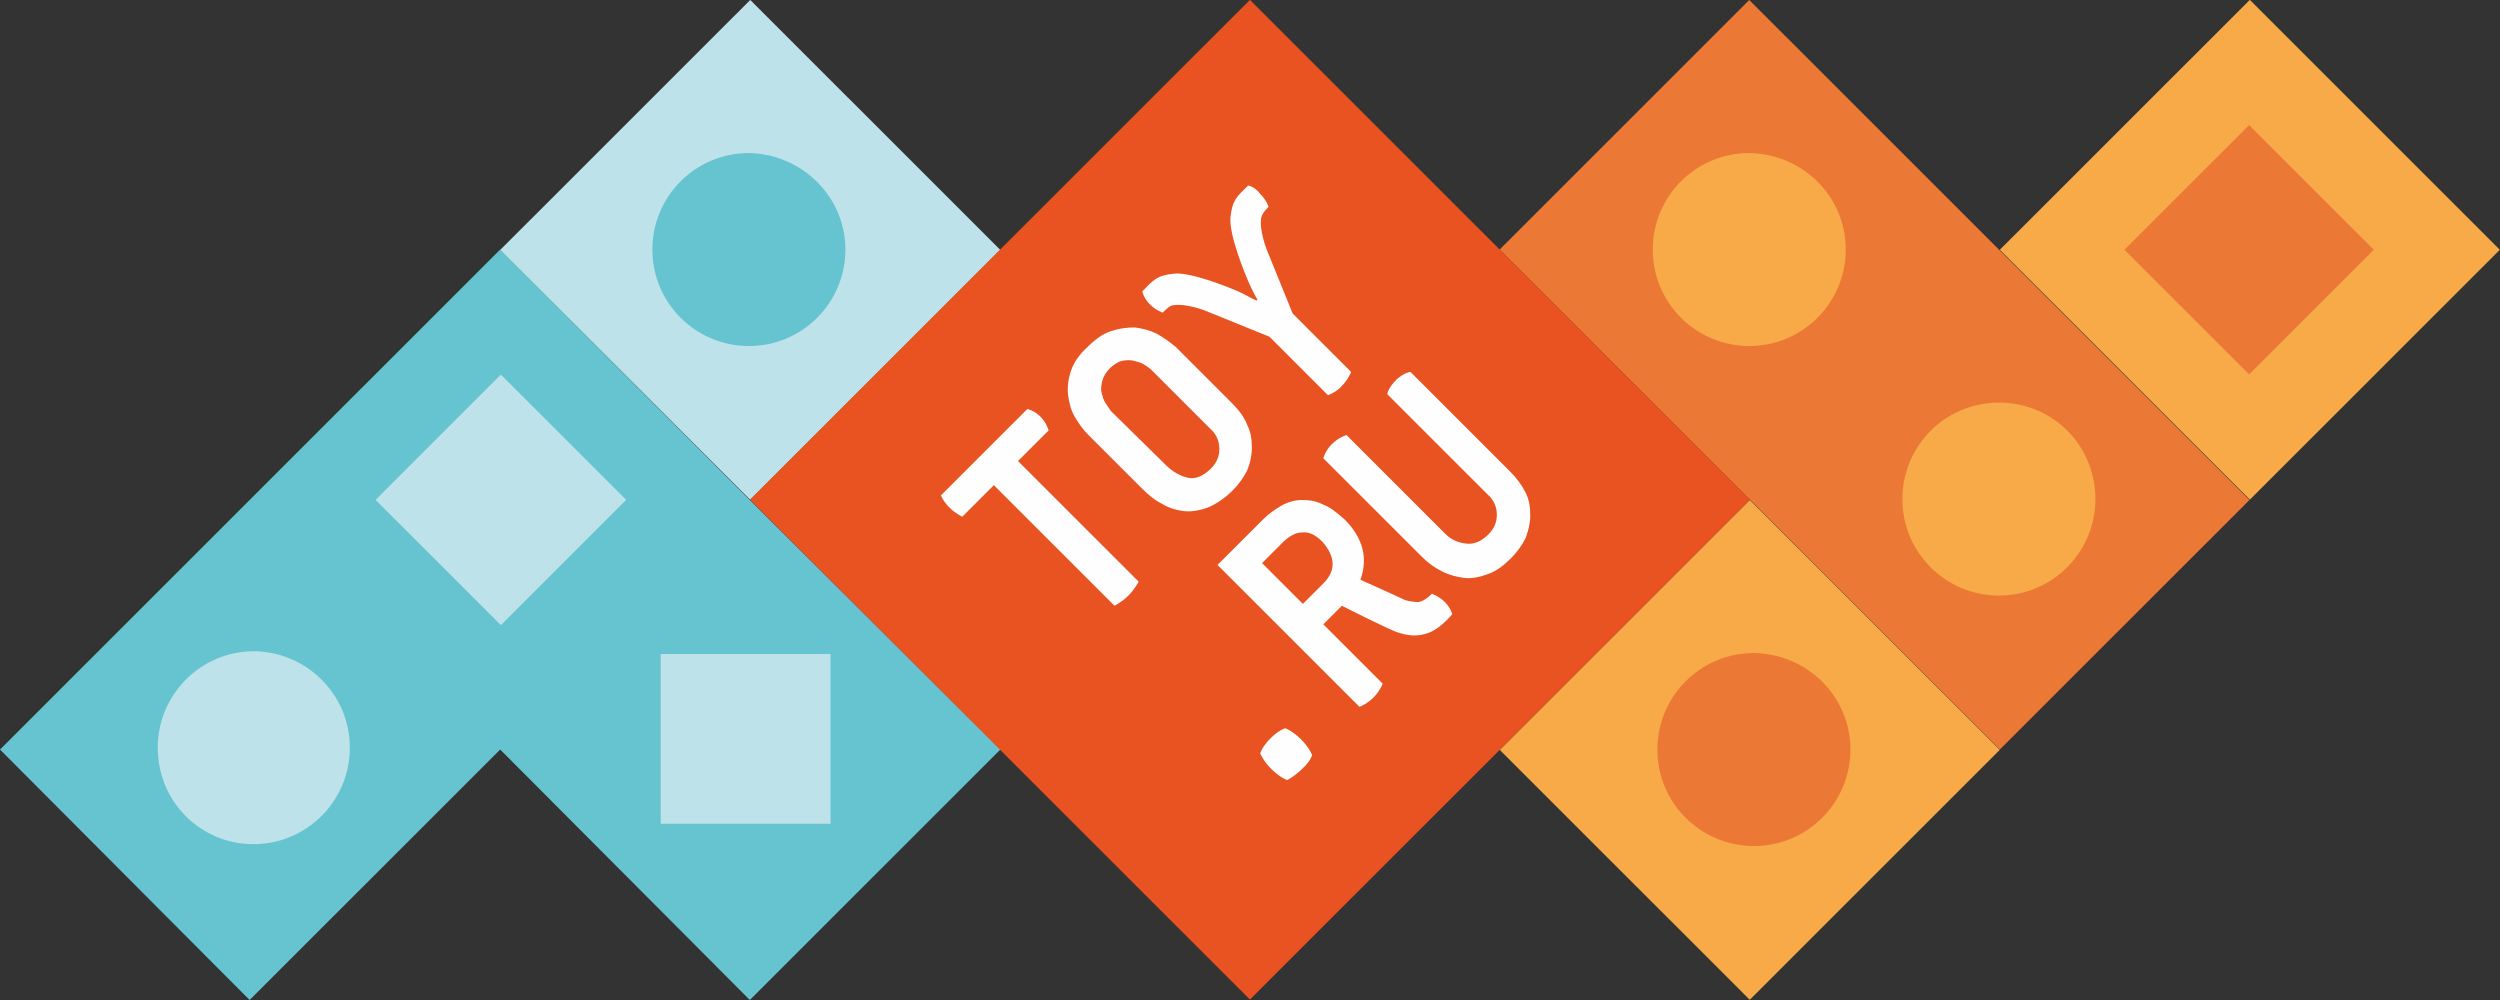 <svg width="180" height="72" viewBox="0 0 180 72" fill="none" xmlns="http://www.w3.org/2000/svg">
<rect x="0" y="0" width="180" height="72" fill="#333333" stroke="none"/>
<g clip-path="url(#clip0_763_174)">
<path d="M72.027 53.967L53.987 36L36.013 17.967L17.973 36L0 53.967L17.973 72L36.013 53.967L53.987 72L72.027 53.967Z" fill="#66C3D0"/>
<path d="M54.018 -0.003L36.018 17.991L54.018 35.985L72.019 17.991L54.018 -0.003Z" fill="#BDE2EA"/>
<path d="M36.061 26.971L27.039 35.992L36.064 45.011L45.086 35.99L36.061 26.971Z" fill="#BDE2EA"/>
<path d="M59.8 47.087H47.572V59.31H59.8V47.087Z" fill="#BDE2EA"/>
<path d="M60.869 17.967C60.869 21.774 57.795 24.913 53.92 24.913C50.111 24.913 46.971 21.84 46.971 17.967C46.971 14.16 50.045 11.021 53.92 11.021C57.728 11.087 60.869 14.16 60.869 17.967Z" fill="#66C3D0"/>
<path d="M161.96 36L145.323 19.369L125.946 0L107.973 17.967L127.35 37.336L143.987 53.967L161.96 36Z" fill="#EB7835"/>
<path d="M125.982 35.998L107.982 53.991L125.982 71.985L143.983 53.991L125.982 35.998Z" fill="#F7AA47"/>
<path d="M132.895 17.967C132.895 21.774 129.822 24.913 125.946 24.913C122.138 24.913 118.998 21.84 118.998 17.967C118.998 14.16 122.071 11.021 125.946 11.021C129.822 11.087 132.895 14.16 132.895 17.967Z" fill="#F7AA47"/>
<path d="M150.869 35.933C150.869 39.74 147.795 42.88 143.92 42.88C140.111 42.88 136.971 39.807 136.971 35.933C136.971 32.126 140.045 28.987 143.92 28.987C147.795 28.987 150.869 32.059 150.869 35.933Z" fill="#F7AA47"/>
<path d="M133.229 53.967C133.229 57.774 130.156 60.913 126.28 60.913C122.472 60.913 119.332 57.84 119.332 53.967C119.332 50.16 122.405 47.02 126.28 47.02C130.156 47.087 133.229 50.16 133.229 53.967Z" fill="#EB7835"/>
<path d="M89.995 -0.008L53.994 35.979L89.995 71.967L125.996 35.979L89.995 -0.008Z" fill="#E95322"/>
<path d="M89.866 13.358C89.064 14.16 88.73 14.36 88.597 15.629C88.463 16.898 89.666 19.77 89.866 20.238C90.067 20.705 90.267 21.106 90.534 21.573L90.468 21.64C90 21.44 89.599 21.173 89.131 20.972C88.664 20.772 85.791 19.57 84.521 19.703C83.252 19.837 83.051 20.171 82.249 20.972C82.249 20.972 82.316 21.44 82.784 21.907C83.252 22.375 83.719 22.508 83.719 22.508C84.053 22.174 84.254 21.974 84.521 21.974C85.457 21.84 86.793 22.375 86.793 22.375L91.403 24.245L95.612 28.453C95.612 28.453 96.214 28.252 96.615 27.785C97.082 27.317 97.283 26.783 97.283 26.783L93.073 22.575L91.203 17.967C91.203 17.967 90.668 16.631 90.802 15.696C90.868 15.429 91.002 15.228 91.336 14.894C91.336 14.894 91.203 14.427 90.735 13.959C90.334 13.425 89.866 13.358 89.866 13.358ZM101.559 26.783L108.708 33.93C109.176 34.397 109.577 34.931 109.844 35.466C110.111 36 110.178 36.534 110.178 37.136C110.178 37.67 110.044 38.204 109.844 38.739C109.577 39.273 109.243 39.74 108.775 40.208C108.24 40.742 107.706 41.143 107.105 41.343C106.57 41.544 105.969 41.677 105.434 41.611C104.9 41.544 104.365 41.41 103.831 41.143C103.296 40.876 102.828 40.542 102.361 40.074L95.278 32.995C95.278 32.995 95.412 32.46 95.88 31.993C96.414 31.458 96.949 31.325 96.949 31.325L104.031 38.404C104.499 38.872 104.967 39.072 105.568 39.139C106.102 39.206 106.637 39.006 107.171 38.471C107.572 38.071 107.773 37.603 107.773 37.069C107.773 36.534 107.572 36 107.105 35.599L99.889 28.386C99.889 28.386 99.889 27.985 100.557 27.317C101.158 26.783 101.559 26.783 101.559 26.783ZM102.895 45.551C102.027 45.885 101.359 45.752 100.69 45.551C100.156 45.417 96.615 43.614 96.615 43.614L95.278 44.95L99.555 49.225C99.555 49.225 99.354 49.759 98.886 50.226C98.419 50.694 97.884 50.894 97.884 50.894L87.661 40.675L90.935 37.403C91.336 37.002 91.804 36.668 92.272 36.401C92.739 36.134 93.274 36 93.742 36C94.276 36 94.744 36.067 95.278 36.334C95.813 36.534 96.281 36.935 96.815 37.403C97.483 38.071 97.884 38.739 98.085 39.473C98.285 40.208 98.218 41.009 97.951 41.744C97.951 41.744 100.49 42.88 100.891 43.08C101.292 43.28 101.425 43.28 101.96 43.347C102.494 43.414 103.096 42.746 103.096 42.746C103.096 42.746 103.63 42.946 104.031 43.347C104.432 43.748 104.566 44.215 104.566 44.215C104.566 44.215 103.764 45.217 102.895 45.551ZM95.212 39.006C94.744 38.538 94.276 38.271 93.742 38.338C93.274 38.338 92.806 38.605 92.338 39.072L90.868 40.542L93.808 43.481L95.278 42.011C95.746 41.544 95.947 41.076 95.947 40.609C95.947 40.074 95.679 39.54 95.212 39.006ZM92.672 56.171C92.672 56.171 92.138 55.97 91.537 55.369C90.935 54.768 90.735 54.234 90.735 54.234C90.735 54.234 90.868 53.766 91.47 53.165C92.071 52.564 92.539 52.431 92.539 52.431C92.539 52.431 93.073 52.631 93.675 53.232C94.276 53.833 94.477 54.367 94.477 54.367C94.477 54.367 94.343 54.835 93.742 55.369C93.207 55.904 92.672 56.171 92.672 56.171ZM88.73 29.054C89.198 29.521 89.599 30.056 89.799 30.59C90.067 31.124 90.134 31.659 90.134 32.26C90.134 32.794 90 33.395 89.799 33.863C89.532 34.397 89.198 34.865 88.73 35.332C88.196 35.867 87.595 36.267 86.993 36.534C86.392 36.735 85.857 36.868 85.256 36.802C84.722 36.735 84.187 36.601 83.653 36.267C83.118 36 82.65 35.599 82.183 35.132L78.307 31.258C77.973 30.924 77.639 30.456 77.372 29.989C77.105 29.521 76.971 28.987 76.904 28.453C76.837 27.918 76.904 27.317 77.105 26.716C77.305 26.115 77.706 25.514 78.307 24.98C78.842 24.445 79.376 24.045 79.978 23.844C80.579 23.644 81.114 23.577 81.715 23.577C82.249 23.644 82.784 23.777 83.318 24.045C83.786 24.312 84.254 24.646 84.655 24.98L88.73 29.054ZM82.918 26.649C82.784 26.516 82.584 26.382 82.383 26.249C82.183 26.115 81.915 26.048 81.648 25.982C81.381 25.915 81.114 25.915 80.779 25.982C80.512 26.048 80.178 26.249 79.911 26.516C79.644 26.783 79.443 27.117 79.376 27.384C79.309 27.651 79.243 27.985 79.309 28.252C79.376 28.52 79.443 28.787 79.577 28.987C79.71 29.188 79.844 29.388 79.978 29.588L83.92 33.462C84.388 33.93 84.922 34.264 85.523 34.397C86.058 34.531 86.659 34.264 87.194 33.729C87.595 33.328 87.795 32.861 87.795 32.327C87.795 31.792 87.595 31.258 87.127 30.857L82.918 26.649ZM73.296 33.195L81.982 41.878C81.982 41.878 81.715 42.412 81.247 42.88C80.779 43.347 80.245 43.614 80.245 43.614L71.559 34.931L69.287 37.202C69.287 37.202 68.82 37.002 68.352 36.534C67.884 36.067 67.751 35.666 67.751 35.666L73.964 29.455C73.964 29.455 74.432 29.521 74.9 29.989C75.367 30.456 75.501 30.991 75.501 30.991L73.296 33.195Z" fill="#FEFEFE"/>
<path d="M25.189 53.833C25.189 57.64 22.116 60.779 18.24 60.779C14.432 60.779 11.358 57.707 11.358 53.833C11.358 50.026 14.432 46.887 18.307 46.887C22.116 46.953 25.189 50.026 25.189 53.833Z" fill="#BDE2EA"/>
<path d="M161.988 -0.01L143.987 17.984L161.988 35.977L179.988 17.984L161.988 -0.01Z" fill="#F7AA47"/>
<path d="M161.936 9.007L152.959 17.98L161.936 26.953L170.913 17.98L161.936 9.007Z" fill="#EB7835"/>
</g>
<defs>
<clipPath id="clip0_763_174">
<rect width="180" height="72" fill="white"/>
</clipPath>
</defs>
</svg>
